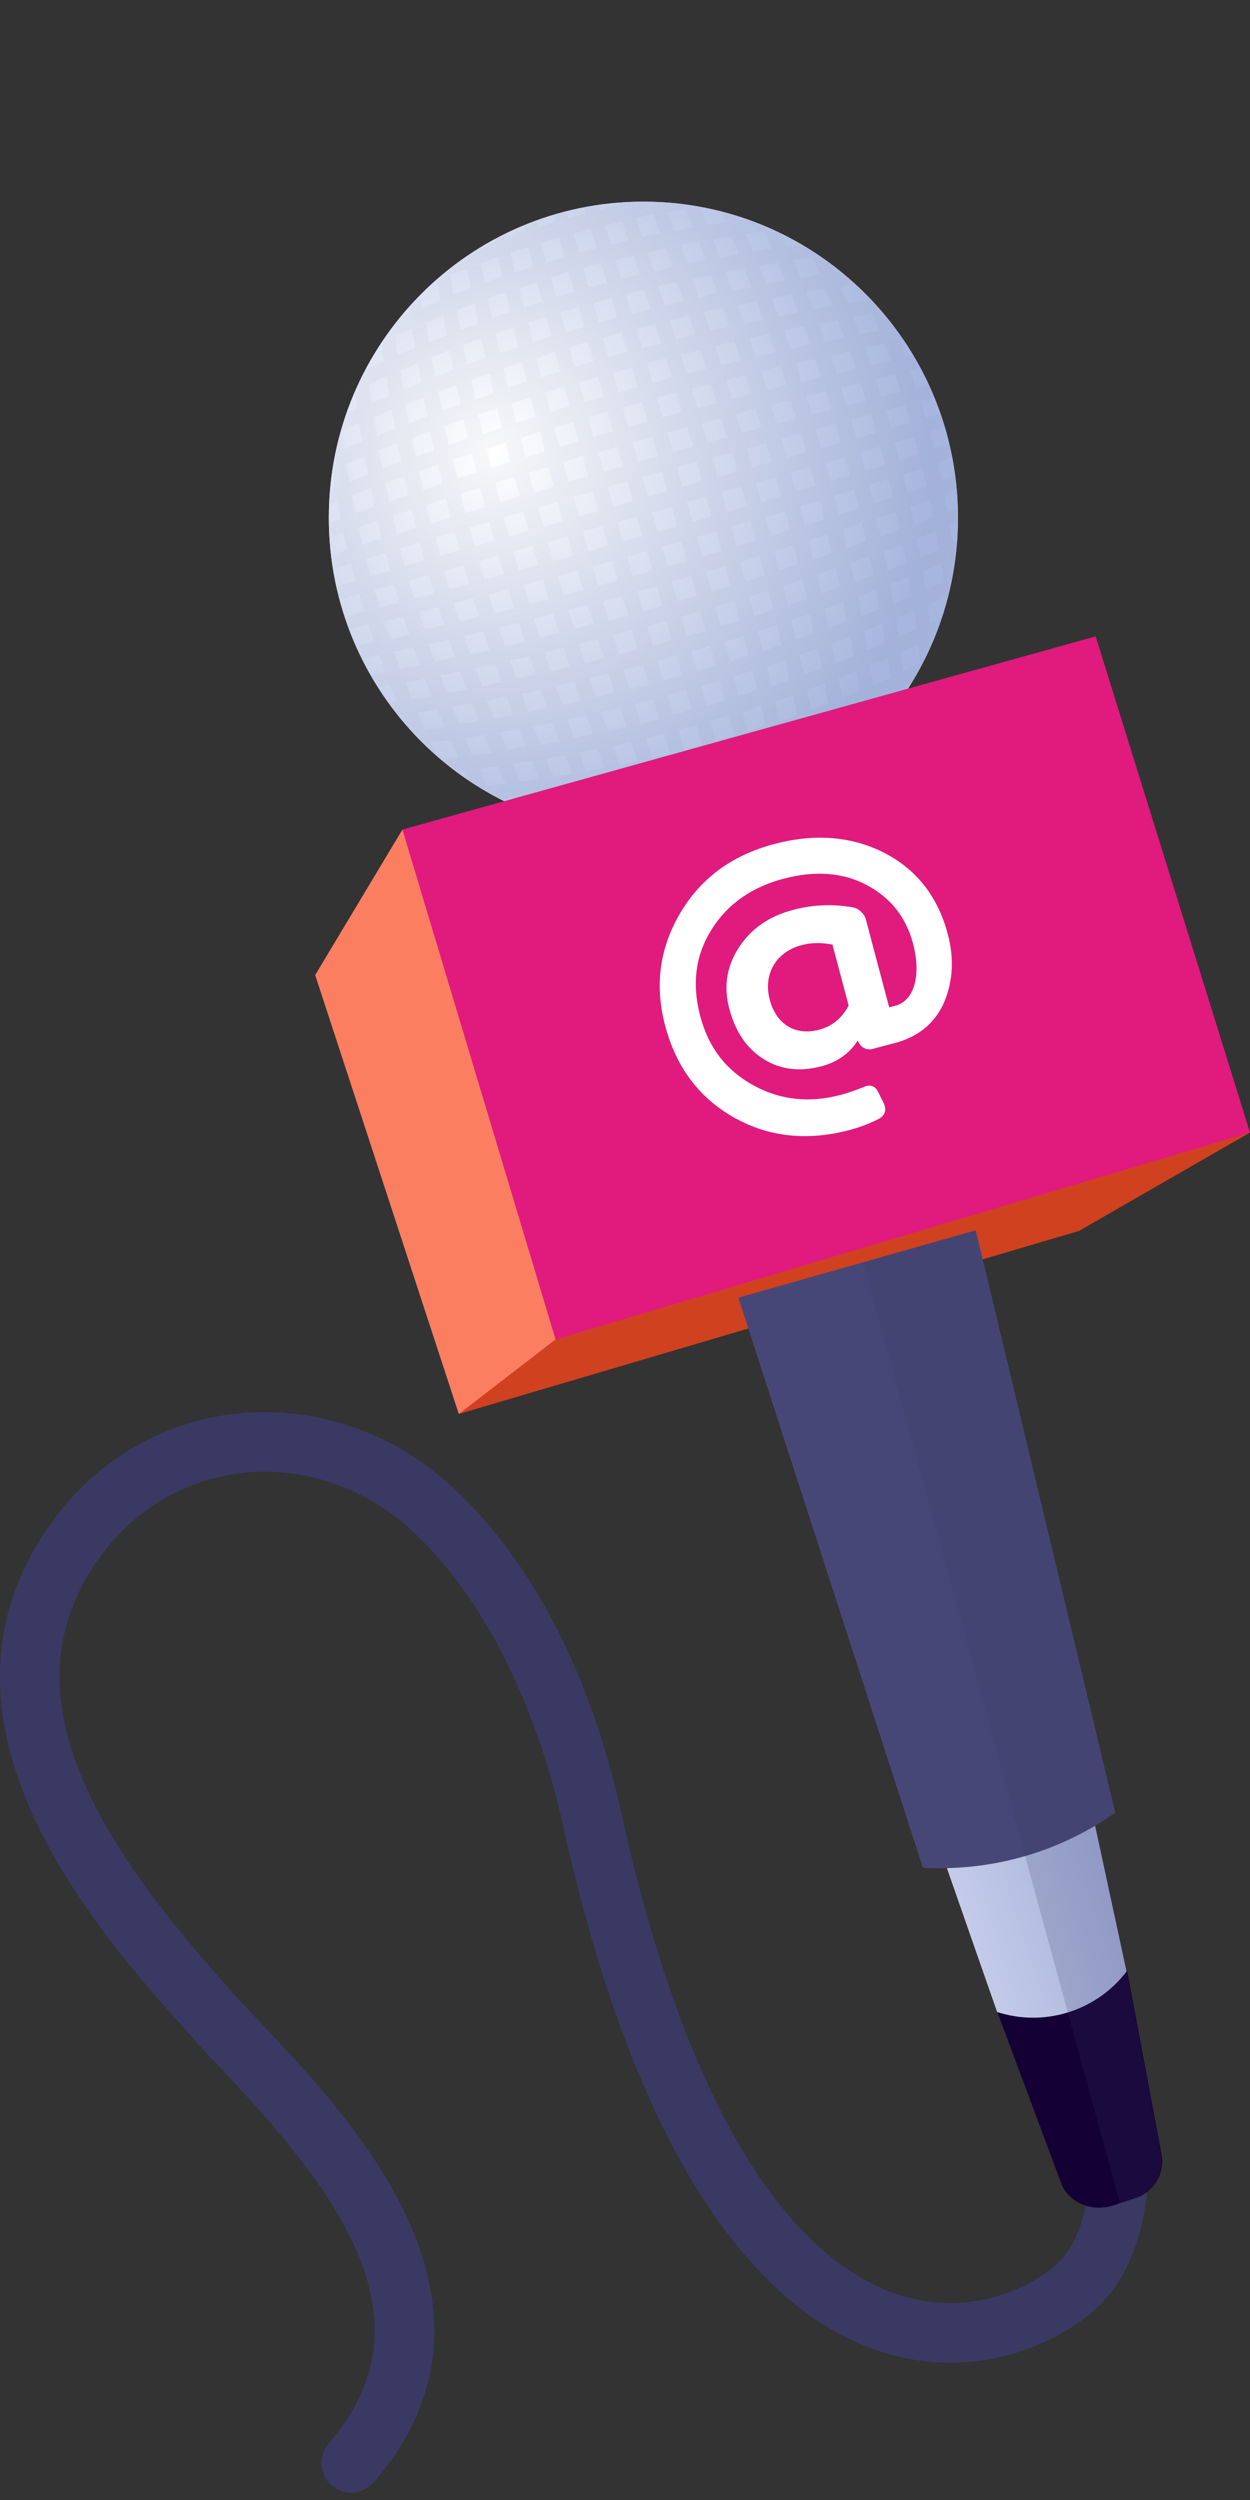 <svg width="86" height="172" viewBox="0 0 86 172" fill="none" xmlns="http://www.w3.org/2000/svg">
<rect x="0" y="0" width="86" height="172" fill="#333333" stroke="none"/>
<g clip-path="url(#clip0_1_22319)">
<path d="M24.175 171.499C23.685 171.499 23.236 171.335 22.827 171.007C21.97 170.268 21.888 168.955 22.623 168.094C30.096 159.437 22.95 150.493 15.028 142.124C14.334 141.385 13.68 140.729 13.149 140.073C6.861 133.098 -6.207 118.574 3.43 104.912C6.452 100.605 10.944 97.897 16.049 97.281C21.235 96.666 26.503 98.307 30.545 101.794C34.547 105.282 39.937 112.092 42.755 124.769C47.982 148.36 55.822 155.704 61.458 157.755C65.909 159.355 69.993 157.919 72.361 156.073C76.281 152.996 74.648 144.832 74.607 144.75C74.362 143.642 75.056 142.534 76.159 142.329C77.261 142.083 78.364 142.78 78.568 143.888C78.65 144.339 80.814 154.596 74.852 159.314C71.626 161.858 66.072 163.786 60.069 161.612C53.454 159.232 44.389 151.068 38.753 125.672C36.752 116.646 32.873 109.261 27.891 104.912C24.706 102.164 20.581 100.892 16.579 101.343C12.618 101.835 9.147 103.928 6.779 107.251C-0.041 116.892 7.269 127.395 16.171 137.283C16.702 137.857 17.314 138.513 18.009 139.252C21.194 142.616 25.563 147.252 28.013 152.586C31.117 159.314 30.341 165.427 25.727 170.761C25.318 171.253 24.747 171.499 24.175 171.499Z" fill="#393963"/>
<path d="M44.266 57.362C56.219 57.362 65.909 47.627 65.909 35.618C65.909 23.609 56.219 13.874 44.266 13.874C32.313 13.874 22.623 23.609 22.623 35.618C22.623 47.627 32.313 57.362 44.266 57.362Z" fill="url(#paint0_linear_1_22319)"/>
<path d="M44.266 57.362C56.219 57.362 65.909 47.627 65.909 35.618C65.909 23.609 56.219 13.874 44.266 13.874C32.313 13.874 22.623 23.609 22.623 35.618C22.623 47.627 32.313 57.362 44.266 57.362Z" fill="url(#paint1_radial_1_22319)"/>
<mask id="mask0_1_22319" style="mask-type:alpha" maskUnits="userSpaceOnUse" x="22" y="13" width="44" height="45">
<path d="M44.266 57.362C56.219 57.362 65.909 47.627 65.909 35.618C65.909 23.609 56.219 13.874 44.266 13.874C32.313 13.874 22.623 23.609 22.623 35.618C22.623 47.627 32.313 57.362 44.266 57.362Z" fill="url(#paint2_radial_1_22319)"/>
</mask>
<g mask="url(#mask0_1_22319)">
<g opacity="0.19">
<path opacity="0.19" d="M77.342 39.639C77.424 39.352 77.465 39.105 77.546 38.818C73.953 41.69 70.237 44.193 66.439 46.367C66.439 45.957 66.398 45.506 66.398 45.095C70.277 43.003 74.075 40.541 77.791 37.792C77.832 37.505 77.914 37.259 77.954 36.972C74.157 39.639 70.318 42.018 66.357 44.111C66.316 43.7 66.316 43.249 66.275 42.839C70.318 40.828 74.279 38.531 78.159 35.946C78.2 35.7 78.24 35.413 78.281 35.167C74.279 37.669 70.237 39.885 66.153 41.854C66.112 41.444 66.071 41.034 66.031 40.582C70.196 38.654 74.279 36.521 78.322 34.141C78.363 33.895 78.363 33.608 78.363 33.362C74.279 35.659 70.114 37.752 65.908 39.598C65.867 39.187 65.785 38.777 65.745 38.367C70.032 36.562 74.239 34.551 78.404 32.377C78.404 32.131 78.404 31.885 78.404 31.597C74.198 33.69 69.91 35.618 65.581 37.382C65.5 36.972 65.459 36.562 65.377 36.151C69.747 34.469 74.075 32.623 78.363 30.654C78.363 30.408 78.322 30.162 78.322 29.915C73.993 31.803 69.624 33.567 65.214 35.208C65.132 34.797 65.05 34.387 64.969 33.977C69.42 32.418 73.83 30.736 78.24 28.931C78.2 28.684 78.2 28.438 78.159 28.192C73.748 29.874 69.257 31.474 64.805 32.992C64.724 32.582 64.642 32.172 64.52 31.803C69.011 30.367 73.544 28.849 77.995 27.249C77.954 27.002 77.914 26.756 77.832 26.551C73.299 28.028 68.807 29.464 64.275 30.859C64.193 30.449 64.07 30.079 63.948 29.669C68.522 28.356 73.054 27.002 77.628 25.648C77.546 25.402 77.505 25.197 77.424 24.951C72.85 26.223 68.276 27.495 63.703 28.767C63.58 28.356 63.458 27.987 63.335 27.577C67.909 26.387 72.523 25.197 77.138 24.09C77.056 23.843 76.975 23.638 76.893 23.392C72.278 24.418 67.664 25.526 63.05 26.674C62.927 26.264 62.804 25.895 62.641 25.484C67.256 24.418 71.87 23.433 76.525 22.53C76.444 22.325 76.321 22.079 76.239 21.874C71.584 22.695 66.929 23.597 62.314 24.582C62.192 24.213 62.029 23.802 61.906 23.433C66.52 22.489 71.176 21.71 75.831 21.012C75.709 20.807 75.586 20.561 75.504 20.356C70.808 20.93 66.153 21.669 61.579 22.53C61.416 22.161 61.253 21.751 61.13 21.382C65.745 20.602 70.359 19.987 75.055 19.535C74.933 19.33 74.81 19.125 74.647 18.879C69.951 19.207 65.296 19.741 60.722 20.479C60.559 20.11 60.395 19.7 60.232 19.33C64.805 18.715 69.42 18.264 74.116 18.059C73.953 17.853 73.83 17.648 73.667 17.443C68.971 17.566 64.356 17.895 59.824 18.469C59.66 18.1 59.456 17.73 59.293 17.32C63.825 16.828 68.399 16.623 73.095 16.623C72.932 16.418 72.768 16.212 72.605 16.007C67.95 15.884 63.376 16.007 58.884 16.418C58.68 16.048 58.517 15.679 58.312 15.31C62.764 14.982 67.337 14.941 71.952 15.228C71.788 15.023 71.584 14.818 71.421 14.612C66.806 14.243 62.274 14.161 57.863 14.407C57.659 14.038 57.455 13.669 57.251 13.3C61.62 13.135 66.112 13.3 70.727 13.833C70.522 13.628 70.318 13.422 70.114 13.258C65.54 12.602 61.089 12.356 56.761 12.438C54.556 8.663 52.024 5.053 49.084 1.484C48.798 1.402 48.553 1.361 48.267 1.279C51.126 4.889 53.616 8.622 55.781 12.438C55.372 12.438 54.923 12.479 54.515 12.479C52.432 8.581 49.982 4.766 47.246 1.032C46.96 0.991 46.715 0.909 46.429 0.868C49.084 4.684 51.452 8.54 53.535 12.52C53.126 12.561 52.677 12.561 52.269 12.602C50.268 8.54 47.981 4.561 45.408 0.663C45.163 0.622 44.878 0.581 44.633 0.54C47.124 4.52 49.329 8.54 51.289 12.643C50.88 12.684 50.472 12.725 50.023 12.766C48.104 8.581 45.98 4.479 43.612 0.417C43.367 0.376 43.081 0.376 42.836 0.376C45.123 4.479 47.205 8.663 49.043 12.889C48.635 12.93 48.226 13.012 47.818 13.053C46.021 8.745 44.02 4.52 41.856 0.335C41.611 0.335 41.366 0.335 41.08 0.335C43.163 4.561 45.082 8.869 46.838 13.217C46.429 13.3 46.021 13.341 45.613 13.422C43.938 9.033 42.101 4.684 40.141 0.376C39.896 0.376 39.651 0.417 39.406 0.417C41.284 4.766 43.04 9.156 44.673 13.587C44.265 13.669 43.857 13.751 43.448 13.833C41.815 9.525 40.141 5.094 38.385 0.663C38.14 0.704 37.895 0.704 37.65 0.745C39.324 5.176 40.916 9.689 42.428 14.161C42.019 14.243 41.611 14.325 41.243 14.448C39.814 9.935 38.303 5.422 36.711 0.909C36.465 0.95 36.22 0.991 36.016 1.073C37.486 5.627 38.916 10.14 40.304 14.694C39.896 14.776 39.528 14.899 39.12 15.023C37.813 10.428 36.465 5.874 35.118 1.279C34.873 1.361 34.669 1.402 34.424 1.484C35.69 6.079 36.956 10.674 38.221 15.269C37.813 15.392 37.446 15.515 37.037 15.638C35.853 11.043 34.669 6.407 33.566 1.771C33.321 1.853 33.117 1.935 32.872 2.017C33.893 6.653 34.995 11.289 36.139 15.925C35.73 16.048 35.363 16.171 34.955 16.335C33.893 11.699 32.913 7.063 32.014 2.386C31.81 2.468 31.565 2.591 31.361 2.673C32.178 7.351 33.076 12.028 34.056 16.664C33.689 16.787 33.28 16.951 32.913 17.074C31.974 12.438 31.198 7.761 30.503 3.084C30.218 3.166 30.013 3.289 29.809 3.412C30.381 8.13 31.116 12.807 31.974 17.402C31.606 17.566 31.198 17.73 30.83 17.853C30.013 13.258 29.401 8.581 28.952 3.863C28.747 3.986 28.543 4.109 28.298 4.274C28.625 8.992 29.156 13.669 29.891 18.264C29.523 18.428 29.115 18.592 28.747 18.756C28.135 14.161 27.686 9.525 27.482 4.807C27.277 4.971 27.073 5.094 26.869 5.258C26.992 9.976 27.318 14.612 27.89 19.166C27.522 19.33 27.155 19.535 26.747 19.7C26.256 15.146 26.052 10.551 26.052 5.833C25.848 5.997 25.644 6.161 25.44 6.325C25.317 11.002 25.44 15.597 25.848 20.11C25.481 20.315 25.113 20.479 24.746 20.684C24.419 16.212 24.378 11.617 24.664 6.981C24.46 7.145 24.256 7.351 24.051 7.515C23.684 12.151 23.602 16.705 23.847 21.136C23.48 21.341 23.112 21.546 22.745 21.751C22.581 17.361 22.745 12.848 23.276 8.212C23.071 8.417 22.867 8.622 22.704 8.828C22.05 13.422 21.805 17.895 21.887 22.243C18.13 24.459 14.537 27.002 10.984 29.956C10.902 30.244 10.861 30.49 10.78 30.777C14.373 27.905 18.089 25.402 21.887 23.228C21.887 23.638 21.928 24.09 21.928 24.5C18.13 26.715 14.332 29.136 10.616 31.926C10.576 32.213 10.494 32.459 10.453 32.746C14.251 30.079 18.089 27.7 22.05 25.608C22.091 26.018 22.091 26.469 22.132 26.879C18.13 28.849 14.169 31.146 10.331 33.731C10.29 33.977 10.249 34.264 10.208 34.51C14.169 32.008 18.171 29.792 22.255 27.823C22.296 28.233 22.336 28.643 22.377 29.095C18.212 31.023 14.128 33.157 10.086 35.536C10.045 35.782 10.045 36.069 10.045 36.316C14.128 34.018 18.294 31.926 22.5 30.079C22.541 30.49 22.622 30.9 22.663 31.31C18.375 33.115 14.169 35.126 10.004 37.3C10.004 37.546 10.004 37.792 10.004 38.08C14.21 35.987 18.498 34.059 22.826 32.295C22.908 32.705 22.949 33.115 23.03 33.526C18.661 35.208 14.332 37.013 10.045 39.023C10.045 39.27 10.086 39.516 10.086 39.762C14.414 37.875 18.784 36.11 23.194 34.469C23.276 34.88 23.357 35.29 23.439 35.7C18.988 37.259 14.578 38.941 10.167 40.705C10.208 40.952 10.208 41.198 10.249 41.444C14.659 39.762 19.151 38.162 23.602 36.644C23.684 37.054 23.765 37.464 23.888 37.834C19.396 39.27 14.863 40.788 10.412 42.388C10.453 42.634 10.494 42.88 10.576 43.085C15.108 41.608 19.6 40.172 24.133 38.777C24.215 39.187 24.337 39.557 24.46 39.967C19.886 41.28 15.353 42.634 10.78 43.988C10.861 44.234 10.902 44.439 10.984 44.685C15.558 43.413 20.131 42.141 24.705 40.87C24.827 41.28 24.95 41.649 25.072 42.059C20.499 43.249 15.884 44.439 11.27 45.547C11.351 45.793 11.433 45.998 11.515 46.244C16.129 45.218 20.744 44.111 25.358 42.962C25.481 43.372 25.603 43.741 25.767 44.152C21.152 45.218 16.538 46.203 11.882 47.106C11.964 47.311 12.086 47.557 12.168 47.762C16.823 46.941 21.479 46.039 26.093 45.054C26.216 45.423 26.379 45.834 26.502 46.203C21.887 47.147 17.232 47.926 12.577 48.624C12.699 48.829 12.822 49.075 12.903 49.28C17.599 48.706 22.255 47.967 26.828 47.106C26.992 47.475 27.155 47.885 27.277 48.254C22.663 49.034 18.049 49.649 13.352 50.101C13.475 50.306 13.597 50.511 13.761 50.757C18.457 50.429 23.112 49.895 27.686 49.157C27.849 49.526 28.012 49.937 28.176 50.306C23.602 50.921 18.988 51.372 14.292 51.578C14.455 51.783 14.578 51.988 14.741 52.193C19.437 52.07 24.051 51.742 28.584 51.167C28.747 51.536 28.952 51.906 29.115 52.316C24.582 52.808 20.009 53.014 15.312 53.014C15.476 53.219 15.639 53.424 15.803 53.629C20.458 53.752 25.031 53.629 29.523 53.219C29.728 53.588 29.891 53.957 30.095 54.326C25.644 54.654 21.07 54.696 16.456 54.408C16.619 54.614 16.823 54.819 16.987 55.024C21.601 55.393 26.134 55.475 30.544 55.229C30.748 55.598 30.953 55.967 31.157 56.337C26.787 56.501 22.296 56.337 17.681 55.803C17.885 56.008 18.089 56.214 18.294 56.378C22.867 57.034 27.318 57.28 31.647 57.198C33.852 60.973 36.384 64.583 39.324 68.152C39.61 68.234 39.855 68.275 40.141 68.358C37.282 64.747 34.791 61.014 32.627 57.198C33.035 57.198 33.484 57.157 33.893 57.157C35.975 61.055 38.426 64.87 41.162 68.604C41.447 68.645 41.692 68.727 41.978 68.768C39.324 64.952 36.956 61.096 34.873 57.116C35.281 57.075 35.73 57.075 36.139 57.034C38.14 61.096 40.426 65.075 42.999 68.973C43.244 69.014 43.53 69.055 43.775 69.096C41.284 65.116 39.079 61.096 37.119 56.993C37.527 56.952 37.935 56.911 38.385 56.87C40.304 61.055 42.428 65.157 44.796 69.219C45.041 69.26 45.327 69.26 45.572 69.26C43.285 65.157 41.202 60.973 39.365 56.747C39.773 56.706 40.181 56.624 40.59 56.583C42.387 60.891 44.388 65.116 46.552 69.301C46.797 69.301 47.042 69.301 47.328 69.301C45.245 65.075 43.326 60.768 41.57 56.419C41.978 56.337 42.387 56.296 42.795 56.214C44.469 60.603 46.307 64.952 48.267 69.26C48.512 69.26 48.757 69.219 49.002 69.219C47.124 64.87 45.368 60.48 43.734 56.05C44.143 55.967 44.551 55.885 44.959 55.803C46.511 60.275 48.185 64.706 49.982 69.137C50.227 69.096 50.472 69.096 50.717 69.055C49.043 64.624 47.45 60.111 45.939 55.639C46.348 55.557 46.756 55.475 47.124 55.352C48.553 59.865 50.064 64.419 51.656 68.891C51.901 68.85 52.146 68.809 52.35 68.727C50.88 64.173 49.451 59.66 48.063 55.106C48.471 55.024 48.839 54.901 49.247 54.778C50.554 59.373 51.901 63.927 53.249 68.522C53.494 68.44 53.698 68.399 53.943 68.317C52.677 63.721 51.411 59.127 50.145 54.532C50.554 54.408 50.921 54.285 51.33 54.162C52.514 58.757 53.698 63.393 54.801 68.029C55.046 67.947 55.25 67.865 55.495 67.783C54.474 63.147 53.371 58.511 52.228 53.875C52.636 53.752 53.004 53.629 53.412 53.465C54.474 58.101 55.454 62.737 56.352 67.414C56.557 67.332 56.802 67.209 57.006 67.127C56.189 62.45 55.291 57.773 54.311 53.137C54.678 53.014 55.087 52.849 55.454 52.726C56.393 57.362 57.169 62.039 57.863 66.716C58.068 66.593 58.312 66.47 58.517 66.388C57.945 61.67 57.21 56.993 56.352 52.398C56.72 52.234 57.128 52.07 57.496 51.947C58.272 56.583 58.884 61.219 59.333 65.937C59.538 65.814 59.742 65.691 59.987 65.527C59.66 60.809 59.129 56.132 58.394 51.536C58.762 51.372 59.17 51.208 59.538 51.044C60.15 55.639 60.599 60.275 60.803 64.993C61.008 64.829 61.212 64.706 61.416 64.542C61.294 59.824 60.967 55.188 60.395 50.634C60.763 50.47 61.13 50.265 61.539 50.101C62.029 54.654 62.233 59.25 62.233 63.968C62.437 63.803 62.641 63.639 62.845 63.475C62.968 58.798 62.845 54.203 62.437 49.69C62.804 49.485 63.172 49.321 63.539 49.116C63.866 53.588 63.907 58.183 63.621 62.819C63.825 62.655 64.029 62.45 64.234 62.285C64.601 57.65 64.683 53.096 64.438 48.665C64.805 48.459 65.173 48.254 65.54 48.049C65.704 52.439 65.54 56.952 65.01 61.588C65.214 61.383 65.418 61.178 65.581 60.973C66.235 56.378 66.48 51.906 66.398 47.557C70.196 45.177 73.83 42.593 77.342 39.639ZM65.418 44.562C65.01 44.767 64.642 44.972 64.234 45.136C64.193 44.685 64.152 44.275 64.111 43.864C64.52 43.659 64.887 43.495 65.296 43.29C65.336 43.741 65.377 44.152 65.418 44.562ZM43.53 34.469C43.081 34.592 42.632 34.715 42.182 34.839C42.06 34.387 41.937 33.936 41.815 33.485C42.264 33.362 42.713 33.239 43.163 33.115C43.285 33.567 43.407 34.018 43.53 34.469ZM44.183 32.828C44.633 32.705 45.082 32.582 45.531 32.459C45.654 32.91 45.776 33.362 45.898 33.813C45.449 33.936 45 34.059 44.551 34.182C44.469 33.731 44.347 33.279 44.183 32.828ZM43.816 35.536C43.938 35.987 44.061 36.439 44.183 36.89C43.734 37.013 43.285 37.136 42.836 37.259C42.713 36.808 42.591 36.357 42.468 35.905C42.917 35.782 43.367 35.659 43.816 35.536ZM44.878 35.249C45.327 35.126 45.776 35.003 46.225 34.88C46.348 35.331 46.47 35.782 46.593 36.233C46.144 36.357 45.694 36.48 45.245 36.603C45.123 36.11 45 35.659 44.878 35.249ZM47.246 34.551C47.695 34.428 48.145 34.305 48.594 34.182C48.716 34.633 48.839 35.085 48.961 35.536C48.512 35.659 48.063 35.782 47.614 35.905C47.532 35.454 47.409 35.003 47.246 34.551ZM46.96 33.485C46.838 33.033 46.715 32.582 46.593 32.131C47.042 32.008 47.491 31.885 47.94 31.762C48.063 32.213 48.185 32.664 48.308 33.115C47.859 33.239 47.409 33.362 46.96 33.485ZM46.307 31.105C46.184 30.654 46.062 30.203 45.939 29.751C46.389 29.628 46.838 29.505 47.287 29.382C47.409 29.833 47.532 30.285 47.695 30.736C47.164 30.859 46.715 30.982 46.307 31.105ZM45.245 31.392C44.796 31.515 44.347 31.639 43.898 31.762C43.775 31.31 43.653 30.859 43.53 30.408C43.979 30.285 44.428 30.162 44.878 30.038C45 30.49 45.123 30.941 45.245 31.392ZM42.877 32.09C42.428 32.213 41.978 32.336 41.529 32.459C41.407 32.008 41.284 31.556 41.162 31.105C41.611 30.982 42.06 30.859 42.509 30.736C42.591 31.187 42.754 31.639 42.877 32.09ZM40.467 32.746C40.018 32.869 39.569 32.992 39.12 33.115C38.997 32.664 38.875 32.213 38.752 31.762C39.201 31.639 39.651 31.515 40.1 31.351C40.222 31.844 40.345 32.295 40.467 32.746ZM40.794 33.813C40.916 34.264 41.039 34.715 41.162 35.167C40.712 35.29 40.263 35.413 39.814 35.536C39.691 35.085 39.569 34.633 39.447 34.182C39.896 34.059 40.345 33.936 40.794 33.813ZM41.447 36.193C41.57 36.644 41.692 37.095 41.815 37.546C41.366 37.669 40.916 37.792 40.467 37.916C40.345 37.464 40.222 37.013 40.1 36.562C40.549 36.439 40.998 36.316 41.447 36.193ZM42.142 38.572C42.264 39.023 42.387 39.475 42.509 39.926C42.06 40.049 41.611 40.172 41.162 40.295C41.039 39.844 40.916 39.392 40.753 38.941C41.243 38.859 41.692 38.736 42.142 38.572ZM43.163 38.285C43.612 38.162 44.061 38.039 44.51 37.916C44.633 38.367 44.755 38.818 44.878 39.27C44.428 39.393 43.979 39.516 43.53 39.639C43.407 39.187 43.285 38.736 43.163 38.285ZM45.531 37.628C45.98 37.505 46.429 37.382 46.879 37.259C47.001 37.71 47.124 38.162 47.246 38.613C46.797 38.736 46.348 38.859 45.898 38.982C45.817 38.531 45.694 38.08 45.531 37.628ZM47.94 36.931C48.389 36.808 48.839 36.685 49.288 36.562C49.41 37.013 49.533 37.464 49.655 37.916C49.206 38.039 48.757 38.162 48.308 38.326C48.185 37.834 48.063 37.382 47.94 36.931ZM50.309 36.233C50.758 36.11 51.207 35.987 51.656 35.823C51.779 36.275 51.901 36.726 52.024 37.177C51.575 37.3 51.126 37.464 50.676 37.587C50.554 37.136 50.431 36.685 50.309 36.233ZM50.023 35.208C49.9 34.757 49.778 34.305 49.655 33.854C50.105 33.731 50.554 33.608 51.003 33.485C51.126 33.936 51.248 34.387 51.37 34.797C50.921 34.962 50.472 35.085 50.023 35.208ZM49.37 32.828C49.247 32.377 49.124 31.926 49.002 31.474C49.451 31.351 49.9 31.228 50.35 31.105C50.472 31.556 50.595 32.008 50.717 32.418C50.268 32.582 49.819 32.705 49.37 32.828ZM48.675 30.449C48.553 29.997 48.43 29.546 48.267 29.136C48.716 29.013 49.165 28.89 49.614 28.767C49.737 29.218 49.86 29.669 50.023 30.079C49.574 30.203 49.124 30.326 48.675 30.449ZM47.981 28.069C47.859 27.618 47.695 27.166 47.573 26.756C48.022 26.633 48.471 26.51 48.92 26.428C49.043 26.879 49.206 27.29 49.329 27.741C48.88 27.864 48.43 27.946 47.981 28.069ZM46.919 28.356C46.47 28.479 46.021 28.602 45.572 28.726C45.449 28.274 45.327 27.823 45.163 27.372C45.613 27.249 46.062 27.125 46.511 27.002C46.674 27.454 46.797 27.905 46.919 28.356ZM44.551 29.013C44.102 29.136 43.653 29.259 43.203 29.382C43.081 28.931 42.958 28.479 42.836 28.028C43.285 27.905 43.734 27.782 44.143 27.659C44.306 28.11 44.428 28.561 44.551 29.013ZM42.182 29.669C41.733 29.792 41.284 29.915 40.835 30.038C40.712 29.587 40.59 29.136 40.467 28.684C40.916 28.561 41.366 28.438 41.774 28.315C41.937 28.767 42.06 29.218 42.182 29.669ZM39.814 30.367C39.365 30.49 38.916 30.613 38.507 30.777C38.385 30.326 38.262 29.874 38.14 29.423C38.589 29.3 39.038 29.177 39.447 29.013C39.569 29.464 39.691 29.915 39.814 30.367ZM37.486 31.064C37.037 31.187 36.588 31.351 36.18 31.474C36.057 31.023 35.935 30.572 35.853 30.12C36.302 29.997 36.711 29.833 37.16 29.71C37.241 30.162 37.364 30.613 37.486 31.064ZM37.731 32.131C37.854 32.582 37.976 33.033 38.099 33.485C37.65 33.608 37.2 33.731 36.751 33.895C36.629 33.444 36.506 32.992 36.384 32.541C36.874 32.377 37.323 32.254 37.731 32.131ZM38.385 34.51C38.507 34.962 38.63 35.413 38.752 35.864C38.303 35.987 37.854 36.11 37.405 36.233C37.282 35.782 37.16 35.331 37.037 34.921C37.486 34.757 37.935 34.633 38.385 34.51ZM39.038 36.89C39.161 37.341 39.283 37.792 39.406 38.244C38.956 38.367 38.507 38.49 38.058 38.613C37.935 38.162 37.813 37.71 37.691 37.3C38.181 37.136 38.63 37.013 39.038 36.89ZM39.732 39.27C39.855 39.721 39.977 40.172 40.141 40.582C39.691 40.705 39.242 40.828 38.793 40.952C38.671 40.5 38.548 40.049 38.385 39.639C38.834 39.516 39.283 39.393 39.732 39.27ZM40.426 41.608C40.549 42.059 40.712 42.511 40.835 42.921C40.386 43.044 39.937 43.167 39.487 43.249C39.365 42.798 39.201 42.388 39.079 41.936C39.528 41.854 39.977 41.731 40.426 41.608ZM41.488 41.362C41.937 41.239 42.387 41.116 42.836 40.993C42.958 41.444 43.081 41.895 43.244 42.346C42.795 42.47 42.346 42.593 41.897 42.716C41.733 42.223 41.611 41.772 41.488 41.362ZM43.857 40.705C44.306 40.582 44.755 40.459 45.204 40.336C45.327 40.788 45.449 41.239 45.572 41.69C45.123 41.813 44.673 41.936 44.265 42.059C44.102 41.608 43.979 41.157 43.857 40.705ZM46.225 40.008C46.674 39.885 47.124 39.762 47.573 39.639C47.695 40.09 47.818 40.541 47.94 40.993C47.491 41.116 47.042 41.239 46.633 41.362C46.47 40.91 46.348 40.459 46.225 40.008ZM48.594 39.352C49.043 39.228 49.492 39.105 49.9 38.941C50.023 39.392 50.145 39.844 50.268 40.295C49.819 40.418 49.37 40.541 48.961 40.705C48.839 40.254 48.716 39.803 48.594 39.352ZM50.962 38.654C51.411 38.531 51.861 38.367 52.269 38.244C52.391 38.695 52.514 39.146 52.596 39.598C52.146 39.721 51.738 39.885 51.289 40.008C51.166 39.516 51.044 39.064 50.962 38.654ZM53.29 37.916C53.739 37.792 54.188 37.628 54.596 37.505C54.719 37.957 54.801 38.408 54.923 38.818C54.474 38.941 54.066 39.105 53.616 39.228C53.535 38.818 53.412 38.367 53.29 37.916ZM53.045 36.89C52.922 36.439 52.8 35.987 52.677 35.577C53.126 35.454 53.576 35.331 54.025 35.167C54.147 35.618 54.27 36.028 54.352 36.48C53.902 36.603 53.453 36.726 53.045 36.89ZM52.391 34.51C52.269 34.059 52.146 33.608 52.024 33.197C52.473 33.074 52.922 32.951 53.371 32.828C53.494 33.279 53.616 33.69 53.739 34.141C53.29 34.264 52.841 34.387 52.391 34.51ZM51.738 32.172C51.615 31.721 51.493 31.31 51.37 30.859C51.82 30.736 52.269 30.613 52.718 30.49C52.841 30.941 52.963 31.351 53.086 31.803C52.636 31.885 52.187 32.008 51.738 32.172ZM51.044 29.792C50.921 29.341 50.799 28.931 50.635 28.479C51.085 28.356 51.534 28.233 51.983 28.11C52.105 28.561 52.269 28.972 52.391 29.423C51.942 29.546 51.493 29.669 51.044 29.792ZM50.35 27.454C50.227 27.002 50.064 26.592 49.941 26.141C50.39 26.018 50.84 25.936 51.289 25.813C51.411 26.264 51.575 26.674 51.697 27.125C51.248 27.249 50.799 27.331 50.35 27.454ZM49.614 25.115C49.492 24.664 49.329 24.254 49.206 23.802C49.655 23.679 50.105 23.597 50.513 23.474C50.676 23.925 50.799 24.336 50.962 24.787C50.513 24.91 50.064 25.033 49.614 25.115ZM48.594 25.402C48.145 25.526 47.695 25.608 47.246 25.731C47.124 25.279 46.96 24.828 46.838 24.418C47.287 24.295 47.736 24.213 48.145 24.09C48.308 24.5 48.43 24.951 48.594 25.402ZM46.225 25.977C45.776 26.1 45.327 26.223 44.918 26.346C44.796 25.895 44.673 25.443 44.51 24.992C44.959 24.869 45.368 24.746 45.817 24.664C45.939 25.115 46.103 25.526 46.225 25.977ZM43.857 26.633C43.407 26.756 42.958 26.879 42.55 27.002C42.428 26.551 42.305 26.1 42.182 25.648C42.632 25.526 43.04 25.402 43.489 25.279C43.612 25.731 43.734 26.182 43.857 26.633ZM41.529 27.29C41.08 27.413 40.672 27.536 40.222 27.659C40.1 27.208 39.977 26.756 39.855 26.305C40.304 26.182 40.712 26.059 41.162 25.936C41.284 26.387 41.407 26.838 41.529 27.29ZM39.201 27.946C38.752 28.069 38.344 28.192 37.895 28.356C37.772 27.905 37.65 27.454 37.527 27.002C37.976 26.879 38.385 26.756 38.834 26.592C38.956 27.044 39.079 27.495 39.201 27.946ZM36.833 28.684C36.384 28.808 35.975 28.972 35.526 29.095C35.404 28.643 35.322 28.192 35.2 27.741C35.649 27.618 36.057 27.454 36.506 27.331C36.629 27.782 36.751 28.233 36.833 28.684ZM34.546 29.423C34.097 29.546 33.689 29.71 33.239 29.833C33.117 29.382 33.035 28.931 32.913 28.52C33.362 28.356 33.77 28.233 34.219 28.069C34.301 28.52 34.424 28.972 34.546 29.423ZM34.791 30.449C34.914 30.9 34.995 31.351 35.118 31.803C34.669 31.926 34.219 32.09 33.811 32.213C33.689 31.762 33.607 31.31 33.484 30.9C33.893 30.736 34.342 30.613 34.791 30.449ZM35.404 32.828C35.526 33.279 35.649 33.731 35.771 34.141C35.322 34.264 34.873 34.387 34.424 34.551C34.301 34.1 34.179 33.69 34.097 33.239C34.505 33.115 34.955 32.951 35.404 32.828ZM36.016 35.208C36.139 35.659 36.261 36.11 36.384 36.521C35.935 36.644 35.485 36.767 35.036 36.89C34.914 36.439 34.791 36.028 34.669 35.577C35.118 35.454 35.567 35.331 36.016 35.208ZM36.67 37.546C36.792 37.998 36.915 38.408 37.037 38.859C36.588 38.982 36.139 39.105 35.69 39.228C35.567 38.777 35.445 38.367 35.322 37.916C35.771 37.792 36.22 37.669 36.67 37.546ZM37.364 39.885C37.486 40.336 37.609 40.746 37.772 41.198C37.323 41.321 36.874 41.444 36.425 41.567C36.302 41.116 36.18 40.705 36.016 40.254C36.465 40.131 36.915 40.008 37.364 39.885ZM38.058 42.223C38.181 42.675 38.344 43.085 38.466 43.536C38.017 43.659 37.568 43.741 37.119 43.864C36.996 43.413 36.833 43.003 36.711 42.552C37.16 42.47 37.609 42.346 38.058 42.223ZM38.793 44.562C38.916 45.013 39.079 45.423 39.201 45.875C38.752 45.998 38.303 46.08 37.895 46.203C37.731 45.752 37.609 45.341 37.446 44.89C37.895 44.808 38.344 44.685 38.793 44.562ZM39.814 44.316C40.263 44.193 40.712 44.111 41.162 43.988C41.284 44.439 41.447 44.89 41.57 45.3C41.121 45.423 40.672 45.506 40.263 45.629C40.1 45.218 39.977 44.767 39.814 44.316ZM42.182 43.7C42.632 43.577 43.081 43.454 43.489 43.331C43.612 43.782 43.734 44.234 43.898 44.685C43.448 44.808 43.04 44.931 42.591 45.013C42.468 44.603 42.346 44.152 42.182 43.7ZM44.551 43.085C45 42.962 45.449 42.839 45.858 42.716C45.98 43.167 46.103 43.618 46.225 44.07C45.776 44.193 45.368 44.316 44.918 44.439C44.796 43.988 44.673 43.536 44.551 43.085ZM46.879 42.428C47.328 42.306 47.736 42.182 48.185 42.059C48.308 42.511 48.43 42.962 48.553 43.413C48.104 43.536 47.695 43.659 47.246 43.782C47.124 43.331 47.001 42.88 46.879 42.428ZM49.247 41.731C49.696 41.608 50.105 41.485 50.554 41.321C50.676 41.772 50.799 42.223 50.921 42.675C50.472 42.798 50.064 42.921 49.614 43.085C49.451 42.634 49.37 42.182 49.247 41.731ZM51.575 41.034C52.024 40.91 52.432 40.746 52.881 40.623C53.004 41.075 53.086 41.526 53.208 41.977C52.759 42.1 52.35 42.264 51.901 42.388C51.779 41.936 51.697 41.485 51.575 41.034ZM53.902 40.295C54.352 40.172 54.76 40.008 55.209 39.885C55.331 40.336 55.413 40.788 55.536 41.198C55.087 41.362 54.678 41.485 54.229 41.649C54.106 41.198 53.984 40.746 53.902 40.295ZM56.189 39.516C56.638 39.352 57.047 39.228 57.496 39.064C57.578 39.516 57.7 39.926 57.782 40.377C57.373 40.541 56.924 40.664 56.516 40.828C56.393 40.418 56.312 39.967 56.189 39.516ZM55.944 38.49C55.822 38.039 55.74 37.628 55.617 37.177C56.067 37.054 56.516 36.89 56.924 36.767C57.047 37.218 57.128 37.628 57.251 38.08C56.843 38.203 56.393 38.367 55.944 38.49ZM55.372 36.151C55.25 35.7 55.168 35.29 55.046 34.839C55.495 34.715 55.944 34.551 56.393 34.428C56.516 34.88 56.597 35.29 56.72 35.741C56.271 35.864 55.822 36.028 55.372 36.151ZM54.76 33.813C54.637 33.362 54.515 32.951 54.392 32.5C54.842 32.377 55.291 32.254 55.74 32.131C55.862 32.582 55.985 32.992 56.107 33.444C55.658 33.567 55.209 33.69 54.76 33.813ZM54.147 31.474C54.025 31.023 53.902 30.613 53.78 30.162C54.229 30.038 54.678 29.915 55.127 29.792C55.25 30.203 55.372 30.654 55.495 31.064C55.046 31.228 54.596 31.351 54.147 31.474ZM53.453 29.177C53.331 28.726 53.208 28.315 53.045 27.864C53.494 27.741 53.943 27.618 54.392 27.536C54.515 27.946 54.678 28.397 54.801 28.808C54.352 28.931 53.902 29.054 53.453 29.177ZM52.759 26.838C52.636 26.387 52.473 25.977 52.35 25.526C52.8 25.402 53.249 25.32 53.698 25.197C53.821 25.608 53.984 26.059 54.106 26.469C53.616 26.633 53.208 26.756 52.759 26.838ZM51.983 24.541C51.82 24.131 51.697 23.679 51.534 23.269C51.983 23.187 52.432 23.064 52.881 22.982C53.045 23.392 53.167 23.843 53.331 24.254C52.881 24.336 52.432 24.459 51.983 24.541ZM51.207 22.284C51.044 21.874 50.921 21.423 50.758 21.012C51.207 20.93 51.615 20.848 52.065 20.725C52.228 21.136 52.391 21.587 52.514 21.997C52.105 22.079 51.656 22.161 51.207 22.284ZM50.186 22.489C49.737 22.572 49.288 22.695 48.88 22.777C48.716 22.325 48.594 21.915 48.43 21.464C48.88 21.382 49.288 21.259 49.737 21.177C49.9 21.628 50.023 22.079 50.186 22.489ZM47.818 23.023C47.369 23.146 46.96 23.228 46.511 23.351C46.389 22.9 46.225 22.448 46.103 22.038C46.552 21.915 46.96 21.833 47.409 21.71C47.532 22.161 47.695 22.613 47.818 23.023ZM45.49 23.638C45.041 23.761 44.633 23.843 44.183 23.966C44.061 23.515 43.898 23.064 43.775 22.613C44.224 22.489 44.633 22.407 45.082 22.284C45.204 22.736 45.368 23.187 45.49 23.638ZM43.163 24.213C42.713 24.336 42.305 24.459 41.856 24.582C41.733 24.131 41.611 23.679 41.488 23.228C41.937 23.105 42.346 22.982 42.795 22.859C42.917 23.351 43.04 23.802 43.163 24.213ZM40.835 24.869C40.386 24.992 39.977 25.115 39.528 25.238C39.406 24.787 39.283 24.336 39.161 23.884C39.569 23.761 40.018 23.638 40.426 23.515C40.59 23.966 40.712 24.418 40.835 24.869ZM38.548 25.567C38.099 25.69 37.691 25.813 37.241 25.977C37.119 25.526 36.996 25.074 36.915 24.623C37.323 24.5 37.772 24.336 38.181 24.213C38.303 24.664 38.426 25.115 38.548 25.567ZM36.261 26.264C35.812 26.387 35.404 26.551 34.955 26.674C34.832 26.223 34.75 25.772 34.628 25.32C35.036 25.197 35.485 25.033 35.894 24.91C36.016 25.361 36.139 25.813 36.261 26.264ZM33.974 27.044C33.566 27.208 33.117 27.331 32.709 27.495C32.627 27.044 32.504 26.592 32.423 26.141C32.831 25.977 33.28 25.854 33.689 25.69C33.77 26.141 33.852 26.592 33.974 27.044ZM31.688 27.823C31.279 27.987 30.83 28.11 30.422 28.274C30.34 27.823 30.258 27.413 30.136 26.961C30.544 26.797 30.994 26.633 31.402 26.51C31.483 26.92 31.606 27.372 31.688 27.823ZM31.892 28.849C31.974 29.3 32.096 29.751 32.178 30.162C31.729 30.326 31.32 30.449 30.871 30.613C30.789 30.162 30.667 29.751 30.585 29.3C31.034 29.136 31.483 29.013 31.892 28.849ZM32.464 31.187C32.586 31.639 32.668 32.049 32.79 32.5C32.341 32.623 31.892 32.787 31.483 32.91C31.361 32.459 31.279 32.049 31.157 31.597C31.565 31.515 32.014 31.351 32.464 31.187ZM33.035 33.567C33.158 34.018 33.239 34.428 33.362 34.88C32.913 35.003 32.464 35.167 32.014 35.29C31.892 34.839 31.81 34.428 31.688 33.977C32.137 33.813 32.586 33.69 33.035 33.567ZM33.648 35.905C33.77 36.357 33.893 36.767 34.015 37.218C33.566 37.341 33.117 37.464 32.668 37.587C32.545 37.136 32.423 36.726 32.3 36.275C32.749 36.151 33.199 36.028 33.648 35.905ZM34.301 38.203C34.424 38.654 34.546 39.064 34.669 39.516C34.219 39.639 33.77 39.762 33.321 39.885C33.199 39.475 33.076 39.023 32.954 38.613C33.403 38.49 33.852 38.367 34.301 38.203ZM34.955 40.541C35.077 40.993 35.2 41.403 35.363 41.854C34.914 41.977 34.465 42.1 34.015 42.182C33.893 41.772 33.73 41.321 33.607 40.91C34.056 40.788 34.505 40.664 34.955 40.541ZM35.69 42.839C35.812 43.29 35.975 43.7 36.098 44.152C35.649 44.275 35.2 44.357 34.75 44.48C34.628 44.07 34.465 43.618 34.342 43.208C34.791 43.085 35.24 42.962 35.69 42.839ZM36.425 45.136C36.588 45.547 36.711 45.998 36.874 46.408C36.425 46.49 35.975 46.613 35.526 46.695C35.363 46.285 35.24 45.834 35.077 45.423C35.526 45.341 35.975 45.259 36.425 45.136ZM37.2 47.434C37.364 47.844 37.486 48.295 37.65 48.706C37.2 48.788 36.792 48.87 36.343 48.993C36.18 48.583 36.016 48.131 35.894 47.721C36.302 47.639 36.751 47.516 37.2 47.434ZM38.221 47.188C38.671 47.106 39.12 46.983 39.528 46.901C39.691 47.352 39.814 47.762 39.977 48.213C39.528 48.295 39.12 48.419 38.671 48.501C38.548 48.049 38.385 47.639 38.221 47.188ZM40.59 46.654C41.039 46.531 41.447 46.449 41.897 46.326C42.019 46.777 42.182 47.229 42.305 47.639C41.856 47.762 41.447 47.844 40.998 47.967C40.876 47.557 40.712 47.106 40.59 46.654ZM42.917 46.08C43.367 45.957 43.775 45.875 44.224 45.752C44.347 46.203 44.51 46.654 44.633 47.106C44.183 47.229 43.775 47.311 43.326 47.434C43.203 46.983 43.04 46.531 42.917 46.08ZM45.245 45.465C45.694 45.341 46.103 45.218 46.552 45.095C46.674 45.547 46.797 45.998 46.919 46.449C46.47 46.572 46.062 46.695 45.613 46.818C45.49 46.367 45.368 45.916 45.245 45.465ZM47.573 44.808C48.022 44.685 48.43 44.562 48.88 44.439C49.002 44.89 49.124 45.341 49.247 45.793C48.839 45.916 48.389 46.039 47.981 46.162C47.818 45.711 47.695 45.259 47.573 44.808ZM49.86 44.152C50.309 44.029 50.717 43.906 51.166 43.741C51.289 44.193 51.411 44.644 51.493 45.095C51.085 45.218 50.635 45.383 50.227 45.506C50.105 45.054 49.982 44.603 49.86 44.152ZM52.146 43.413C52.596 43.29 53.004 43.126 53.453 43.003C53.576 43.454 53.657 43.906 53.78 44.357C53.371 44.48 52.922 44.644 52.514 44.767C52.391 44.316 52.269 43.864 52.146 43.413ZM54.433 42.675C54.842 42.511 55.291 42.388 55.699 42.223C55.781 42.675 55.903 43.126 55.985 43.577C55.577 43.741 55.127 43.864 54.719 44.029C54.678 43.577 54.556 43.126 54.433 42.675ZM56.72 41.895C57.128 41.731 57.578 41.608 57.986 41.444C58.068 41.895 58.149 42.306 58.272 42.757C57.863 42.921 57.414 43.085 57.006 43.208C56.924 42.798 56.843 42.346 56.72 41.895ZM59.007 41.075C59.415 40.91 59.864 40.746 60.273 40.582C60.354 41.034 60.436 41.444 60.518 41.895C60.109 42.059 59.701 42.223 59.252 42.388C59.17 41.936 59.088 41.526 59.007 41.075ZM58.803 40.049C58.721 39.598 58.639 39.187 58.517 38.736C58.966 38.572 59.374 38.449 59.824 38.285C59.905 38.736 59.987 39.146 60.069 39.598C59.66 39.721 59.211 39.885 58.803 40.049ZM58.272 37.71C58.19 37.259 58.068 36.849 57.986 36.398C58.435 36.233 58.843 36.11 59.293 35.946C59.374 36.357 59.497 36.808 59.578 37.218C59.17 37.423 58.721 37.587 58.272 37.71ZM57.741 35.413C57.618 34.962 57.537 34.551 57.414 34.1C57.863 33.977 58.312 33.813 58.762 33.69C58.884 34.1 58.966 34.551 59.088 34.962C58.639 35.126 58.19 35.249 57.741 35.413ZM57.169 33.115C57.047 32.705 56.924 32.254 56.802 31.844C57.251 31.721 57.7 31.597 58.149 31.474C58.272 31.885 58.394 32.336 58.476 32.746C58.027 32.828 57.578 32.951 57.169 33.115ZM56.516 30.818C56.393 30.408 56.271 29.956 56.148 29.546C56.597 29.423 57.047 29.3 57.496 29.177C57.618 29.587 57.741 30.038 57.863 30.449C57.414 30.572 56.965 30.695 56.516 30.818ZM55.862 28.52C55.74 28.11 55.617 27.659 55.454 27.249C55.903 27.125 56.352 27.044 56.802 26.92C56.924 27.331 57.087 27.741 57.21 28.192C56.761 28.315 56.312 28.397 55.862 28.52ZM55.127 26.264C55.005 25.854 54.842 25.402 54.719 24.992C55.168 24.869 55.617 24.787 56.067 24.705C56.23 25.115 56.352 25.526 56.475 25.977C56.026 26.059 55.577 26.141 55.127 26.264ZM54.392 24.008C54.229 23.597 54.106 23.146 53.943 22.736C54.392 22.654 54.842 22.53 55.291 22.448C55.454 22.859 55.577 23.269 55.74 23.679C55.25 23.802 54.842 23.925 54.392 24.008ZM53.576 21.792C53.412 21.382 53.249 20.971 53.126 20.52C53.576 20.438 54.025 20.356 54.433 20.274C54.596 20.684 54.76 21.095 54.923 21.505C54.474 21.587 54.025 21.669 53.576 21.792ZM52.718 19.535C52.555 19.125 52.391 18.715 52.228 18.305C52.677 18.223 53.086 18.141 53.535 18.1C53.698 18.51 53.861 18.92 54.025 19.33C53.616 19.371 53.167 19.453 52.718 19.535ZM51.697 19.741C51.248 19.823 50.84 19.905 50.39 19.987C50.227 19.577 50.064 19.125 49.9 18.715C50.35 18.633 50.758 18.551 51.207 18.469C51.37 18.879 51.534 19.33 51.697 19.741ZM49.37 20.192C48.92 20.274 48.512 20.356 48.063 20.479C47.899 20.028 47.777 19.618 47.614 19.166C48.063 19.084 48.471 19.002 48.92 18.92C49.084 19.33 49.206 19.782 49.37 20.192ZM47.042 20.725C46.593 20.807 46.184 20.93 45.735 21.012C45.572 20.561 45.449 20.151 45.286 19.7C45.694 19.618 46.144 19.494 46.552 19.413C46.756 19.823 46.919 20.274 47.042 20.725ZM44.755 21.259C44.306 21.382 43.898 21.464 43.448 21.587C43.326 21.136 43.163 20.684 43.04 20.233C43.448 20.11 43.898 20.028 44.306 19.905C44.469 20.356 44.633 20.807 44.755 21.259ZM42.468 21.833C42.06 21.956 41.611 22.079 41.202 22.202C41.08 21.751 40.957 21.3 40.835 20.848C41.243 20.725 41.692 20.602 42.101 20.52C42.182 20.971 42.346 21.382 42.468 21.833ZM40.181 22.489C39.773 22.613 39.324 22.736 38.916 22.859C38.793 22.407 38.671 21.956 38.548 21.505C38.956 21.382 39.406 21.259 39.814 21.136C39.937 21.587 40.059 22.038 40.181 22.489ZM37.935 23.146C37.527 23.269 37.078 23.392 36.67 23.556C36.547 23.105 36.465 22.654 36.343 22.202C36.751 22.079 37.16 21.915 37.609 21.792C37.691 22.243 37.813 22.695 37.935 23.146ZM35.649 23.884C35.24 24.008 34.791 24.172 34.383 24.295C34.26 23.843 34.179 23.392 34.097 22.941C34.505 22.777 34.914 22.654 35.363 22.53C35.445 22.982 35.567 23.433 35.649 23.884ZM33.403 24.623C32.994 24.787 32.545 24.91 32.137 25.074C32.055 24.623 31.933 24.172 31.851 23.72C32.259 23.556 32.668 23.433 33.076 23.269C33.239 23.72 33.321 24.172 33.403 24.623ZM31.198 25.443C30.789 25.608 30.381 25.772 29.932 25.895C29.85 25.443 29.768 24.992 29.687 24.582C30.095 24.418 30.503 24.254 30.912 24.09C31.034 24.541 31.116 24.992 31.198 25.443ZM28.992 26.305C28.584 26.469 28.176 26.633 27.767 26.797C27.686 26.346 27.604 25.936 27.563 25.484C27.972 25.32 28.38 25.156 28.788 24.992C28.829 25.402 28.911 25.854 28.992 26.305ZM29.156 27.331C29.238 27.782 29.319 28.192 29.401 28.643C28.992 28.808 28.543 28.972 28.135 29.136C28.053 28.684 27.972 28.274 27.89 27.823C28.339 27.659 28.747 27.495 29.156 27.331ZM29.605 29.669C29.687 30.12 29.768 30.531 29.891 30.982C29.442 31.146 29.033 31.269 28.584 31.433C28.503 30.982 28.421 30.572 28.339 30.12C28.788 29.956 29.197 29.792 29.605 29.669ZM30.136 31.967C30.218 32.418 30.34 32.828 30.422 33.279C29.973 33.444 29.564 33.567 29.115 33.731C29.033 33.321 28.911 32.869 28.829 32.459C29.238 32.295 29.687 32.131 30.136 31.967ZM30.667 34.305C30.789 34.757 30.871 35.167 30.994 35.618C30.544 35.741 30.095 35.905 29.646 36.028C29.523 35.618 29.442 35.167 29.319 34.757C29.809 34.592 30.218 34.428 30.667 34.305ZM31.279 36.603C31.402 37.013 31.524 37.464 31.647 37.875C31.198 37.998 30.748 38.121 30.299 38.244C30.177 37.834 30.054 37.382 29.973 36.972C30.381 36.849 30.83 36.726 31.279 36.603ZM31.892 38.9C32.014 39.31 32.137 39.762 32.259 40.172C31.81 40.295 31.361 40.418 30.912 40.541C30.789 40.131 30.667 39.68 30.544 39.27C30.994 39.146 31.443 39.023 31.892 38.9ZM32.545 41.157C32.668 41.567 32.79 42.018 32.954 42.428C32.504 42.552 32.055 42.634 31.606 42.757C31.483 42.346 31.32 41.936 31.198 41.485C31.688 41.403 32.137 41.28 32.545 41.157ZM33.28 43.454C33.403 43.864 33.566 44.316 33.689 44.726C33.239 44.849 32.79 44.931 32.341 45.013C32.178 44.603 32.055 44.193 31.933 43.741C32.382 43.659 32.831 43.536 33.28 43.454ZM34.056 45.67C34.219 46.08 34.342 46.531 34.505 46.941C34.056 47.023 33.607 47.147 33.158 47.229C32.994 46.818 32.872 46.408 32.709 45.998C33.158 45.875 33.607 45.793 34.056 45.67ZM34.832 47.926C34.995 48.336 35.159 48.747 35.281 49.198C34.832 49.28 34.383 49.362 33.974 49.444C33.811 49.034 33.648 48.624 33.484 48.213C33.934 48.09 34.383 48.008 34.832 47.926ZM35.69 50.142C35.853 50.552 36.016 50.962 36.18 51.372C35.73 51.455 35.322 51.536 34.873 51.578C34.709 51.167 34.546 50.757 34.383 50.347C34.791 50.306 35.24 50.224 35.69 50.142ZM36.711 49.977C37.16 49.895 37.568 49.813 38.017 49.731C38.181 50.142 38.344 50.593 38.507 51.003C38.058 51.085 37.65 51.167 37.2 51.249C37.037 50.798 36.874 50.388 36.711 49.977ZM39.038 49.485C39.487 49.403 39.896 49.321 40.345 49.198C40.508 49.649 40.631 50.059 40.794 50.511C40.345 50.593 39.937 50.675 39.487 50.757C39.324 50.347 39.201 49.937 39.038 49.485ZM41.366 48.993C41.815 48.911 42.223 48.788 42.672 48.706C42.836 49.157 42.958 49.567 43.122 50.019C42.713 50.101 42.264 50.224 41.856 50.306C41.652 49.854 41.488 49.444 41.366 48.993ZM43.653 48.459C44.102 48.336 44.51 48.254 44.959 48.131C45.082 48.583 45.245 49.034 45.368 49.485C44.959 49.608 44.51 49.69 44.102 49.813C43.938 49.321 43.816 48.911 43.653 48.459ZM45.939 47.844C46.348 47.721 46.797 47.598 47.205 47.475C47.328 47.926 47.45 48.377 47.573 48.829C47.164 48.952 46.715 49.075 46.307 49.157C46.225 48.747 46.062 48.295 45.939 47.844ZM48.226 47.229C48.635 47.106 49.084 46.983 49.492 46.859C49.614 47.311 49.737 47.762 49.86 48.213C49.451 48.336 49.002 48.459 48.594 48.583C48.471 48.131 48.349 47.68 48.226 47.229ZM50.513 46.531C50.921 46.408 51.37 46.285 51.779 46.121C51.901 46.572 51.983 47.023 52.105 47.475C51.697 47.598 51.289 47.762 50.84 47.885C50.717 47.434 50.595 46.983 50.513 46.531ZM52.759 45.834C53.167 45.711 53.616 45.547 54.025 45.423C54.147 45.875 54.229 46.326 54.311 46.777C53.902 46.941 53.494 47.065 53.045 47.188C52.963 46.736 52.841 46.285 52.759 45.834ZM55.005 45.054C55.413 44.89 55.862 44.767 56.271 44.603C56.352 45.054 56.475 45.506 56.557 45.957C56.148 46.121 55.74 46.244 55.331 46.408C55.209 45.957 55.087 45.506 55.005 45.054ZM57.21 44.275C57.618 44.111 58.027 43.947 58.476 43.824C58.558 44.275 58.639 44.726 58.721 45.136C58.312 45.3 57.904 45.465 57.496 45.629C57.414 45.136 57.333 44.726 57.21 44.275ZM59.456 43.413C59.864 43.249 60.273 43.085 60.681 42.921C60.763 43.372 60.844 43.782 60.885 44.234C60.477 44.398 60.069 44.562 59.66 44.726C59.578 44.316 59.538 43.864 59.456 43.413ZM61.661 42.511C62.069 42.346 62.478 42.182 62.886 41.977C62.968 42.388 63.009 42.839 63.05 43.249C62.641 43.413 62.233 43.618 61.824 43.782C61.784 43.413 61.702 42.962 61.661 42.511ZM61.498 41.526C61.416 41.075 61.334 40.664 61.253 40.213C61.661 40.049 62.11 39.885 62.519 39.721C62.6 40.131 62.641 40.582 62.723 40.993C62.314 41.157 61.906 41.362 61.498 41.526ZM61.048 39.228C60.967 38.818 60.885 38.367 60.803 37.957C61.253 37.792 61.661 37.628 62.11 37.505C62.192 37.916 62.274 38.367 62.355 38.777C61.906 38.9 61.498 39.064 61.048 39.228ZM60.599 36.931C60.518 36.521 60.395 36.069 60.313 35.659C60.763 35.495 61.171 35.372 61.62 35.208C61.702 35.618 61.824 36.069 61.906 36.48C61.457 36.603 61.048 36.767 60.599 36.931ZM60.109 34.633C60.028 34.223 59.905 33.772 59.783 33.362C60.232 33.239 60.681 33.074 61.13 32.951C61.253 33.362 61.334 33.772 61.416 34.223C60.967 34.346 60.518 34.51 60.109 34.633ZM59.538 32.377C59.415 31.967 59.333 31.515 59.211 31.105C59.66 30.982 60.109 30.859 60.559 30.736C60.681 31.146 60.803 31.556 60.885 31.967C60.395 32.131 59.987 32.254 59.538 32.377ZM58.925 30.162C58.803 29.751 58.68 29.341 58.558 28.89C59.007 28.767 59.456 28.643 59.905 28.52C60.028 28.931 60.15 29.341 60.273 29.751C59.824 29.874 59.374 30.038 58.925 30.162ZM58.231 27.905C58.108 27.495 57.986 27.084 57.822 26.674C58.272 26.551 58.721 26.469 59.17 26.346C59.293 26.756 59.456 27.166 59.578 27.577C59.129 27.7 58.68 27.782 58.231 27.905ZM57.537 25.69C57.414 25.279 57.251 24.869 57.128 24.459C57.578 24.377 58.027 24.254 58.476 24.172C58.639 24.582 58.762 24.992 58.884 25.402C58.435 25.484 57.986 25.608 57.537 25.69ZM56.761 23.515C56.597 23.105 56.475 22.695 56.312 22.284C56.761 22.202 57.21 22.12 57.659 22.038C57.822 22.448 57.986 22.859 58.108 23.269C57.659 23.31 57.21 23.392 56.761 23.515ZM55.944 21.3C55.781 20.889 55.617 20.479 55.454 20.069C55.903 19.987 56.352 19.905 56.802 19.864C56.965 20.274 57.128 20.684 57.292 21.053C56.843 21.136 56.393 21.218 55.944 21.3ZM55.087 19.125C54.923 18.715 54.76 18.305 54.596 17.895C55.046 17.812 55.454 17.771 55.903 17.689C56.067 18.1 56.271 18.469 56.434 18.879C55.944 19.002 55.536 19.084 55.087 19.125ZM54.147 16.992C53.984 16.582 53.78 16.171 53.616 15.802C54.066 15.761 54.474 15.72 54.923 15.638C55.127 16.048 55.291 16.418 55.454 16.828C55.046 16.869 54.596 16.91 54.147 16.992ZM53.126 17.115C52.677 17.197 52.269 17.238 51.82 17.32C51.656 16.91 51.493 16.5 51.289 16.089C51.697 16.007 52.146 15.966 52.555 15.925C52.8 16.335 52.963 16.705 53.126 17.115ZM50.84 17.484C50.39 17.566 49.982 17.648 49.533 17.73C49.37 17.32 49.206 16.869 49.043 16.459C49.451 16.377 49.9 16.335 50.309 16.253C50.513 16.664 50.676 17.074 50.84 17.484ZM48.553 17.895C48.145 17.977 47.695 18.059 47.287 18.141C47.124 17.689 46.96 17.279 46.838 16.828C47.246 16.746 47.695 16.664 48.104 16.582C48.226 17.074 48.389 17.484 48.553 17.895ZM46.266 18.387C45.858 18.469 45.408 18.592 45 18.674C44.837 18.223 44.714 17.812 44.551 17.361C44.959 17.279 45.408 17.156 45.817 17.074C45.98 17.525 46.103 17.936 46.266 18.387ZM44.02 18.879C43.612 18.961 43.163 19.084 42.754 19.207C42.632 18.756 42.468 18.305 42.346 17.895C42.754 17.771 43.163 17.689 43.612 17.607C43.734 18.017 43.857 18.469 44.02 18.879ZM41.774 19.453C41.366 19.577 40.916 19.659 40.508 19.782C40.386 19.33 40.263 18.879 40.141 18.428C40.549 18.305 40.957 18.182 41.366 18.1C41.488 18.551 41.611 19.002 41.774 19.453ZM39.528 20.069C39.12 20.192 38.711 20.315 38.262 20.438C38.14 19.987 38.017 19.535 37.895 19.084C38.303 18.961 38.711 18.838 39.12 18.715C39.283 19.166 39.406 19.618 39.528 20.069ZM37.282 20.766C36.874 20.889 36.465 21.012 36.057 21.177C35.935 20.725 35.853 20.274 35.73 19.823C36.139 19.7 36.547 19.535 36.956 19.413C37.078 19.864 37.2 20.315 37.282 20.766ZM35.077 21.464C34.669 21.587 34.26 21.751 33.852 21.874C33.77 21.423 33.648 20.971 33.566 20.52C33.974 20.356 34.383 20.233 34.791 20.11C34.873 20.561 34.995 21.012 35.077 21.464ZM32.913 22.243C32.504 22.407 32.096 22.53 31.688 22.695C31.606 22.243 31.524 21.792 31.443 21.341C31.851 21.177 32.259 21.012 32.668 20.889C32.709 21.341 32.831 21.792 32.913 22.243ZM30.748 23.064C30.34 23.228 29.932 23.392 29.523 23.556C29.442 23.105 29.36 22.654 29.319 22.202C29.728 22.038 30.095 21.874 30.503 21.71C30.585 22.161 30.667 22.613 30.748 23.064ZM28.584 23.925C28.176 24.09 27.767 24.254 27.359 24.418C27.277 23.966 27.237 23.556 27.155 23.105C27.563 22.941 27.931 22.736 28.339 22.572C28.421 23.064 28.503 23.474 28.584 23.925ZM26.42 24.869C26.012 25.033 25.603 25.238 25.236 25.402C25.195 24.951 25.154 24.541 25.072 24.09C25.481 23.884 25.848 23.72 26.256 23.556C26.297 23.966 26.379 24.418 26.42 24.869ZM26.583 25.895C26.665 26.346 26.706 26.756 26.787 27.208C26.379 27.372 25.971 27.536 25.562 27.741C25.481 27.331 25.44 26.879 25.399 26.469C25.767 26.223 26.175 26.059 26.583 25.895ZM26.951 28.192C27.032 28.643 27.114 29.054 27.196 29.505C26.787 29.669 26.338 29.833 25.93 29.997C25.848 29.587 25.807 29.136 25.726 28.726C26.093 28.52 26.502 28.356 26.951 28.192ZM27.359 30.49C27.441 30.9 27.522 31.351 27.604 31.762C27.155 31.926 26.747 32.09 26.297 32.213C26.216 31.803 26.134 31.351 26.052 30.941C26.502 30.818 26.91 30.654 27.359 30.49ZM27.808 32.787C27.89 33.197 28.012 33.649 28.094 34.059C27.645 34.223 27.237 34.346 26.787 34.51C26.706 34.1 26.583 33.649 26.502 33.239C26.951 33.074 27.359 32.951 27.808 32.787ZM28.339 35.044C28.421 35.454 28.543 35.905 28.666 36.316C28.217 36.439 27.767 36.603 27.318 36.726C27.196 36.316 27.114 35.905 27.032 35.454C27.441 35.331 27.89 35.208 28.339 35.044ZM28.87 37.3C28.992 37.71 29.074 38.162 29.197 38.572C28.747 38.695 28.298 38.818 27.849 38.941C27.727 38.531 27.604 38.121 27.522 37.71C28.012 37.587 28.462 37.464 28.87 37.3ZM29.483 39.557C29.605 39.967 29.728 40.377 29.85 40.828C29.401 40.952 28.952 41.075 28.503 41.198C28.38 40.788 28.258 40.377 28.135 39.967C28.625 39.803 29.074 39.68 29.483 39.557ZM30.177 41.772C30.299 42.182 30.422 42.593 30.585 43.003C30.136 43.126 29.687 43.208 29.238 43.331C29.115 42.921 28.952 42.511 28.829 42.1C29.278 42.018 29.728 41.895 30.177 41.772ZM30.871 43.988C30.994 44.398 31.157 44.808 31.279 45.218C30.83 45.3 30.381 45.423 29.932 45.506C29.768 45.095 29.646 44.685 29.523 44.275C29.973 44.234 30.422 44.111 30.871 43.988ZM31.647 46.203C31.81 46.613 31.933 47.023 32.096 47.434C31.647 47.516 31.198 47.598 30.748 47.68C30.585 47.27 30.422 46.859 30.299 46.449C30.748 46.408 31.198 46.285 31.647 46.203ZM32.464 48.377C32.627 48.788 32.79 49.198 32.954 49.608C32.504 49.69 32.055 49.772 31.606 49.813C31.443 49.403 31.279 49.034 31.116 48.624C31.565 48.541 32.014 48.459 32.464 48.377ZM33.321 50.552C33.484 50.962 33.648 51.372 33.811 51.783C33.362 51.865 32.954 51.906 32.504 51.988C32.341 51.578 32.137 51.208 31.974 50.798C32.464 50.716 32.913 50.634 33.321 50.552ZM34.26 52.726C34.424 53.137 34.628 53.547 34.791 53.916C34.342 53.957 33.934 53.998 33.484 54.08C33.28 53.67 33.117 53.301 32.954 52.89C33.403 52.849 33.811 52.767 34.26 52.726ZM35.281 52.562C35.73 52.48 36.139 52.439 36.588 52.357C36.751 52.767 36.915 53.178 37.119 53.588C36.711 53.67 36.261 53.711 35.853 53.752C35.608 53.383 35.445 52.972 35.281 52.562ZM37.568 52.193C38.017 52.111 38.426 52.029 38.875 51.947C39.038 52.357 39.201 52.808 39.365 53.219C38.956 53.301 38.507 53.342 38.099 53.424C37.895 53.054 37.731 52.644 37.568 52.193ZM39.855 51.783C40.263 51.701 40.712 51.619 41.121 51.536C41.284 51.988 41.447 52.398 41.57 52.849C41.162 52.931 40.712 53.014 40.304 53.096C40.181 52.644 40.018 52.234 39.855 51.783ZM42.142 51.331C42.55 51.249 42.999 51.126 43.407 51.044C43.571 51.495 43.693 51.906 43.857 52.357C43.448 52.439 42.999 52.562 42.591 52.644C42.468 52.193 42.305 51.742 42.142 51.331ZM44.428 50.798C44.837 50.716 45.286 50.593 45.694 50.47C45.817 50.921 45.98 51.372 46.103 51.824C45.694 51.947 45.286 52.029 44.837 52.111C44.714 51.701 44.551 51.249 44.428 50.798ZM46.674 50.224C47.083 50.101 47.532 50.019 47.94 49.895C48.063 50.347 48.185 50.798 48.308 51.249C47.899 51.372 47.491 51.495 47.083 51.578C46.919 51.126 46.797 50.675 46.674 50.224ZM48.88 49.608C49.288 49.485 49.696 49.362 50.145 49.239C50.268 49.69 50.39 50.142 50.513 50.593C50.105 50.716 49.696 50.839 49.288 50.962C49.124 50.511 49.002 50.059 48.88 49.608ZM51.126 48.952C51.534 48.829 51.942 48.706 52.35 48.541C52.473 48.993 52.555 49.444 52.677 49.895C52.269 50.019 51.861 50.183 51.452 50.306C51.33 49.854 51.207 49.403 51.126 48.952ZM53.331 48.254C53.739 48.131 54.147 47.967 54.556 47.844C54.637 48.295 54.76 48.747 54.842 49.198C54.433 49.362 54.025 49.485 53.616 49.608C53.535 49.157 53.412 48.706 53.331 48.254ZM55.495 47.475C55.903 47.311 56.312 47.188 56.72 47.023C56.802 47.475 56.883 47.926 56.965 48.377C56.557 48.541 56.148 48.706 55.781 48.829C55.699 48.377 55.617 47.926 55.495 47.475ZM57.7 46.654C58.108 46.49 58.517 46.326 58.925 46.162C59.007 46.613 59.088 47.065 59.129 47.516C58.721 47.68 58.312 47.844 57.945 48.008C57.863 47.557 57.782 47.106 57.7 46.654ZM59.824 45.793C60.232 45.629 60.64 45.465 61.048 45.3C61.13 45.752 61.171 46.162 61.253 46.613C60.844 46.777 60.477 46.983 60.069 47.147C59.987 46.654 59.905 46.203 59.824 45.793ZM61.988 44.849C62.396 44.685 62.804 44.48 63.172 44.316C63.213 44.767 63.254 45.177 63.335 45.629C62.927 45.834 62.559 45.998 62.151 46.162C62.11 45.711 62.029 45.3 61.988 44.849ZM65.214 42.306C64.805 42.511 64.397 42.675 63.989 42.88C63.948 42.47 63.866 42.018 63.825 41.608C64.234 41.444 64.642 41.239 65.05 41.075C65.132 41.485 65.173 41.895 65.214 42.306ZM64.928 40.049C64.52 40.213 64.111 40.418 63.703 40.582C63.621 40.172 63.58 39.721 63.499 39.31C63.907 39.146 64.356 38.982 64.765 38.777C64.805 39.228 64.887 39.639 64.928 40.049ZM64.601 37.834C64.193 37.998 63.744 38.162 63.335 38.326C63.254 37.916 63.172 37.464 63.09 37.054C63.539 36.89 63.948 36.726 64.356 36.562C64.479 37.013 64.52 37.423 64.601 37.834ZM64.193 35.618C63.744 35.782 63.335 35.946 62.886 36.11C62.804 35.7 62.723 35.29 62.641 34.839C63.09 34.675 63.499 34.551 63.948 34.387C64.03 34.797 64.111 35.208 64.193 35.618ZM63.744 33.444C63.294 33.608 62.886 33.731 62.437 33.895C62.355 33.485 62.233 33.074 62.151 32.664C62.6 32.541 63.05 32.377 63.458 32.254C63.58 32.623 63.662 33.033 63.744 33.444ZM63.213 31.269C62.764 31.392 62.314 31.556 61.865 31.68C61.743 31.269 61.661 30.859 61.539 30.449C61.988 30.326 62.437 30.203 62.886 30.079C63.009 30.449 63.131 30.859 63.213 31.269ZM62.641 29.095C62.192 29.218 61.743 29.341 61.294 29.464C61.171 29.054 61.048 28.643 60.926 28.233C61.375 28.11 61.824 27.987 62.274 27.864C62.396 28.315 62.519 28.684 62.641 29.095ZM61.988 26.961C61.539 27.084 61.089 27.166 60.64 27.29C60.518 26.879 60.395 26.469 60.232 26.059C60.681 25.936 61.13 25.854 61.579 25.731C61.743 26.182 61.865 26.551 61.988 26.961ZM61.294 24.828C60.844 24.91 60.395 25.033 59.946 25.115C59.824 24.705 59.66 24.295 59.538 23.925C59.987 23.843 60.436 23.72 60.885 23.638C61.008 24.049 61.13 24.459 61.294 24.828ZM60.518 22.736C60.069 22.818 59.619 22.9 59.17 22.982C59.007 22.572 58.884 22.202 58.721 21.792C59.17 21.71 59.619 21.628 60.069 21.546C60.191 21.956 60.354 22.366 60.518 22.736ZM59.66 20.643C59.211 20.725 58.762 20.807 58.312 20.848C58.149 20.438 57.986 20.069 57.822 19.659C58.272 19.577 58.721 19.535 59.17 19.453C59.333 19.905 59.497 20.274 59.66 20.643ZM58.762 18.592C58.312 18.633 57.863 18.715 57.414 18.756C57.251 18.346 57.047 17.977 56.883 17.566C57.333 17.525 57.782 17.443 58.19 17.402C58.394 17.812 58.598 18.223 58.762 18.592ZM57.782 16.541C57.333 16.582 56.924 16.623 56.475 16.664C56.312 16.294 56.107 15.884 55.903 15.515C56.352 15.474 56.761 15.433 57.21 15.392C57.414 15.802 57.618 16.171 57.782 16.541ZM56.148 13.382C56.352 13.751 56.557 14.12 56.761 14.53C56.312 14.571 55.903 14.612 55.454 14.612C55.25 14.243 55.046 13.833 54.842 13.464C55.291 13.422 55.74 13.422 56.148 13.382ZM53.902 13.546C54.106 13.956 54.311 14.325 54.474 14.735C54.025 14.776 53.616 14.817 53.208 14.858C53.004 14.448 52.841 14.079 52.636 13.669C53.045 13.628 53.453 13.587 53.902 13.546ZM51.615 13.751C51.82 14.161 51.983 14.571 52.187 14.982C51.779 15.023 51.33 15.105 50.921 15.146C50.758 14.735 50.554 14.325 50.39 13.915C50.799 13.833 51.207 13.792 51.615 13.751ZM49.41 14.038C49.574 14.448 49.778 14.858 49.941 15.269C49.533 15.351 49.084 15.392 48.675 15.474C48.512 15.064 48.349 14.612 48.145 14.202C48.553 14.12 48.961 14.079 49.41 14.038ZM47.164 14.366C47.328 14.776 47.491 15.228 47.654 15.638C47.246 15.72 46.797 15.802 46.389 15.884C46.225 15.433 46.062 15.023 45.898 14.612C46.348 14.489 46.756 14.407 47.164 14.366ZM44.959 14.735C45.123 15.187 45.286 15.597 45.449 16.048C45.041 16.13 44.633 16.212 44.183 16.294C44.02 15.843 43.898 15.433 43.734 14.982C44.143 14.899 44.551 14.817 44.959 14.735ZM42.795 15.228C42.958 15.679 43.081 16.089 43.244 16.541C42.836 16.623 42.428 16.746 42.019 16.828C41.897 16.377 41.733 15.925 41.611 15.515C41.978 15.392 42.387 15.31 42.795 15.228ZM40.631 15.72C40.753 16.171 40.916 16.623 41.039 17.074C40.631 17.197 40.222 17.279 39.814 17.402C39.691 16.951 39.569 16.5 39.447 16.048C39.814 15.966 40.222 15.843 40.631 15.72ZM38.466 16.335C38.589 16.787 38.711 17.238 38.834 17.689C38.426 17.812 38.017 17.936 37.609 18.059C37.486 17.607 37.364 17.156 37.241 16.705C37.691 16.582 38.099 16.459 38.466 16.335ZM36.343 16.992C36.465 17.443 36.547 17.895 36.67 18.346C36.261 18.469 35.853 18.592 35.445 18.756C35.322 18.305 35.24 17.853 35.118 17.402C35.567 17.238 35.975 17.115 36.343 16.992ZM34.26 17.689C34.342 18.141 34.465 18.592 34.546 19.043C34.138 19.166 33.73 19.33 33.362 19.453C33.28 19.002 33.158 18.551 33.076 18.1C33.444 17.977 33.852 17.853 34.26 17.689ZM32.137 18.469C32.218 18.92 32.3 19.371 32.382 19.823C31.974 19.987 31.606 20.11 31.198 20.274C31.116 19.823 31.034 19.371 30.953 18.92C31.361 18.797 31.769 18.633 32.137 18.469ZM30.095 19.33C30.177 19.782 30.258 20.233 30.299 20.684C29.891 20.848 29.523 21.012 29.115 21.177C29.033 20.725 28.992 20.274 28.911 19.823C29.319 19.659 29.687 19.494 30.095 19.33ZM28.012 20.233C28.053 20.684 28.135 21.136 28.176 21.587C27.767 21.751 27.4 21.956 26.992 22.12C26.951 21.669 26.869 21.218 26.828 20.807C27.277 20.561 27.645 20.397 28.012 20.233ZM26.012 21.177C26.052 21.628 26.093 22.038 26.134 22.489C25.767 22.654 25.358 22.859 24.991 23.064C24.95 22.613 24.909 22.202 24.868 21.751C25.236 21.587 25.603 21.382 26.012 21.177ZM22.867 22.859C23.235 22.654 23.602 22.448 24.011 22.243C24.051 22.695 24.092 23.105 24.092 23.556C23.725 23.761 23.316 23.966 22.949 24.172C22.908 23.679 22.867 23.269 22.867 22.859ZM22.99 25.115C23.398 24.91 23.765 24.705 24.174 24.541C24.215 24.992 24.256 25.402 24.296 25.813C23.888 26.018 23.52 26.182 23.112 26.387C23.071 25.977 23.03 25.567 22.99 25.115ZM23.194 27.372C23.602 27.166 24.011 27.002 24.419 26.797C24.46 27.208 24.541 27.659 24.582 28.069C24.174 28.233 23.765 28.438 23.357 28.602C23.276 28.233 23.235 27.823 23.194 27.372ZM23.48 29.628C23.888 29.464 24.296 29.259 24.705 29.095C24.786 29.505 24.827 29.956 24.909 30.367C24.501 30.531 24.051 30.695 23.643 30.9C23.602 30.49 23.52 30.038 23.48 29.628ZM23.806 31.885C24.215 31.721 24.664 31.556 25.072 31.392C25.154 31.803 25.236 32.254 25.317 32.664C24.868 32.828 24.46 32.992 24.051 33.157C23.929 32.705 23.888 32.295 23.806 31.885ZM24.215 34.059C24.664 33.895 25.072 33.731 25.521 33.567C25.603 33.977 25.685 34.387 25.767 34.839C25.317 35.003 24.909 35.126 24.46 35.29C24.378 34.921 24.296 34.51 24.215 34.059ZM24.664 36.275C25.113 36.11 25.521 35.987 25.971 35.823C26.052 36.233 26.175 36.644 26.256 37.054C25.807 37.177 25.358 37.341 24.95 37.464C24.868 37.095 24.746 36.685 24.664 36.275ZM25.195 38.449C25.644 38.326 26.093 38.162 26.542 38.039C26.665 38.449 26.747 38.859 26.869 39.27C26.42 39.393 25.971 39.516 25.521 39.639C25.399 39.27 25.276 38.859 25.195 38.449ZM25.767 40.582C26.216 40.459 26.665 40.336 27.114 40.213C27.237 40.623 27.359 41.034 27.482 41.444C27.032 41.567 26.583 41.69 26.134 41.813C26.012 41.403 25.889 40.993 25.767 40.582ZM26.42 42.757C26.869 42.634 27.318 42.552 27.767 42.428C27.89 42.839 28.012 43.249 28.176 43.659C27.727 43.782 27.277 43.864 26.828 43.988C26.665 43.536 26.542 43.126 26.42 42.757ZM27.114 44.849C27.563 44.767 28.012 44.644 28.462 44.562C28.584 44.972 28.747 45.383 28.87 45.752C28.421 45.834 27.972 45.957 27.522 46.039C27.4 45.629 27.277 45.259 27.114 44.849ZM27.89 46.941C28.339 46.859 28.788 46.777 29.238 46.695C29.401 47.106 29.523 47.475 29.687 47.885C29.238 47.967 28.788 48.049 28.339 48.131C28.217 47.762 28.053 47.352 27.89 46.941ZM28.747 49.034C29.197 48.952 29.646 48.87 30.095 48.829C30.258 49.239 30.422 49.608 30.585 50.019C30.136 50.101 29.687 50.142 29.238 50.224C29.074 49.813 28.911 49.444 28.747 49.034ZM29.646 51.085C30.095 51.044 30.544 50.962 30.994 50.921C31.157 51.331 31.361 51.701 31.524 52.111C31.075 52.152 30.626 52.234 30.218 52.275C30.013 51.865 29.809 51.495 29.646 51.085ZM30.626 53.137C31.075 53.096 31.483 53.054 31.933 53.014C32.096 53.383 32.3 53.793 32.504 54.162C32.055 54.203 31.647 54.244 31.198 54.285C30.994 53.916 30.789 53.547 30.626 53.137ZM32.259 56.296C32.055 55.926 31.851 55.557 31.647 55.147C32.096 55.106 32.504 55.065 32.954 55.065C33.158 55.434 33.362 55.844 33.566 56.214C33.117 56.255 32.668 56.296 32.259 56.296ZM34.505 56.172C34.301 55.762 34.097 55.393 33.934 54.983C34.383 54.942 34.791 54.901 35.2 54.86C35.404 55.27 35.567 55.639 35.771 56.05C35.363 56.09 34.955 56.132 34.505 56.172ZM36.792 55.967C36.588 55.557 36.425 55.147 36.22 54.737C36.629 54.696 37.078 54.614 37.486 54.572C37.65 54.983 37.854 55.393 38.017 55.803C37.609 55.844 37.2 55.926 36.792 55.967ZM38.997 55.68C38.834 55.27 38.63 54.86 38.466 54.449C38.875 54.367 39.324 54.326 39.732 54.244C39.896 54.654 40.059 55.106 40.263 55.516C39.855 55.557 39.447 55.639 38.997 55.68ZM41.243 55.352C41.08 54.942 40.916 54.49 40.753 54.08C41.162 53.998 41.611 53.916 42.019 53.834C42.182 54.285 42.346 54.696 42.509 55.106C42.06 55.188 41.652 55.27 41.243 55.352ZM43.448 54.942C43.285 54.49 43.122 54.08 42.958 53.629C43.367 53.547 43.775 53.465 44.224 53.383C44.388 53.834 44.51 54.244 44.673 54.696C44.265 54.778 43.857 54.86 43.448 54.942ZM45.613 54.49C45.449 54.039 45.327 53.629 45.163 53.178C45.572 53.096 45.98 52.972 46.389 52.89C46.511 53.342 46.674 53.793 46.797 54.203C46.429 54.285 46.021 54.408 45.613 54.49ZM47.777 53.957C47.654 53.506 47.491 53.054 47.369 52.603C47.777 52.48 48.185 52.398 48.594 52.275C48.716 52.726 48.839 53.178 48.961 53.629C48.594 53.752 48.185 53.875 47.777 53.957ZM49.941 53.383C49.819 52.931 49.696 52.48 49.574 52.029C49.982 51.906 50.39 51.783 50.799 51.66C50.921 52.111 51.044 52.562 51.166 53.014C50.717 53.137 50.35 53.26 49.941 53.383ZM52.065 52.726C51.942 52.275 51.861 51.824 51.738 51.372C52.146 51.249 52.555 51.126 52.963 50.962C53.086 51.413 53.167 51.865 53.29 52.316C52.841 52.48 52.473 52.603 52.065 52.726ZM54.147 51.988C54.066 51.536 53.943 51.085 53.861 50.634C54.27 50.511 54.678 50.347 55.046 50.224C55.127 50.675 55.25 51.126 55.331 51.578C54.964 51.742 54.556 51.865 54.147 51.988ZM56.271 51.208C56.189 50.757 56.107 50.306 56.026 49.854C56.434 49.69 56.802 49.567 57.21 49.403C57.292 49.854 57.373 50.306 57.455 50.757C57.047 50.921 56.638 51.085 56.271 51.208ZM58.312 50.388C58.231 49.937 58.149 49.485 58.108 49.034C58.517 48.87 58.884 48.706 59.293 48.541C59.374 48.993 59.415 49.444 59.497 49.895C59.088 50.059 58.721 50.224 58.312 50.388ZM60.395 49.485C60.354 49.034 60.273 48.583 60.232 48.131C60.64 47.967 61.008 47.762 61.416 47.598C61.457 48.049 61.539 48.501 61.579 48.911C61.13 49.116 60.763 49.321 60.395 49.485ZM62.437 48.501C62.396 48.049 62.355 47.639 62.314 47.188C62.682 47.024 63.09 46.818 63.458 46.613C63.499 47.065 63.539 47.475 63.58 47.926C63.172 48.131 62.804 48.336 62.437 48.501ZM64.438 47.475C64.397 47.023 64.356 46.613 64.356 46.162C64.724 45.957 65.132 45.752 65.5 45.547C65.54 45.957 65.54 46.408 65.581 46.818C65.173 47.065 64.805 47.27 64.438 47.475Z" fill="#393963"/>
</g>
</g>
<path d="M68.481 131.416L68.603 138.39L73.054 150.329C73.585 151.56 75.218 152.299 76.852 151.642L78.118 151.232C79.384 150.822 80.159 149.55 79.915 148.237L77.546 135.601L70.236 131.17L68.481 131.416Z" fill="#150035"/>
<path d="M44.879 79.886L31.566 97.281L74.24 84.686L86 77.917L44.879 79.886Z" fill="#D04120"/>
<path d="M62.928 117.426L62.887 122.062L68.604 138.431L68.89 138.513C72.075 139.416 75.505 138.267 77.506 135.641L73.586 117.467L63.785 117.426H62.928Z" fill="url(#paint3_linear_1_22319)"/>
<path d="M50.799 89.281L63.499 128.503C68.072 128.749 72.605 127.518 76.403 124.933L76.73 124.728L67.133 84.645L50.799 89.281Z" fill="#474777"/>
<path d="M32.953 85.548L38.221 92.153L85.999 77.917L75.382 43.782L27.686 57.075L32.953 85.548Z" fill="#E11A7D"/>
<path d="M45.764 70.573C46.522 73.431 48.113 75.542 50.508 76.89C52.903 78.238 55.564 78.512 58.475 77.739C59.124 77.567 59.756 77.328 60.392 77.016C60.816 76.808 60.975 76.503 60.869 76.101C60.839 75.989 60.821 75.922 60.781 75.861L60.423 75.144C60.249 74.76 59.95 74.624 59.569 74.725C59.547 74.731 59.485 74.771 59.418 74.789C58.876 75.004 58.35 75.192 57.835 75.328C55.686 75.899 53.688 75.688 51.837 74.673C49.958 73.643 48.751 72.075 48.182 69.932C47.584 67.677 47.849 65.695 48.966 63.941C50.06 62.193 51.719 61.036 53.891 60.46C56.063 59.884 57.992 60.017 59.639 60.895C61.286 61.772 62.338 63.118 62.812 64.904C63.404 67.136 62.877 68.853 61.623 69.186L61.175 69.305L59.564 63.233C59.469 62.875 59.082 62.5 58.705 62.433C57.319 62.179 55.921 62.239 54.555 62.602C52.876 63.047 51.646 63.923 50.815 65.219C49.984 66.515 49.779 67.907 50.175 69.403C50.596 70.988 51.381 72.142 52.532 72.864C53.682 73.587 55.022 73.757 56.522 73.359C57.619 73.068 58.465 72.461 59.02 71.573C59.139 72.019 59.592 72.282 60.017 72.169L61.809 71.694C63.358 71.211 64.424 70.259 65.006 68.838C65.566 67.423 65.64 65.898 65.208 64.268C64.515 61.656 63.04 59.801 60.794 58.653C58.554 57.527 56.034 57.335 53.257 58.071C50.369 58.838 48.221 60.411 46.799 62.819C45.377 65.228 45.03 67.805 45.764 70.573ZM58.387 69.184C57.921 70.049 57.254 70.608 56.358 70.845C54.746 71.273 53.415 70.503 52.959 68.784C52.515 67.11 53.291 65.518 55.172 65.019C55.799 64.853 56.49 64.837 57.273 64.987L58.387 69.184Z" fill="white"/>
<path d="M27.686 57.075L21.684 67.085L31.566 97.281L38.222 92.153L27.686 57.075Z" fill="#FB7E61"/>
<path opacity="0.19" d="M59.375 86.861L77.057 151.601L78.078 151.273C79.344 150.862 80.12 149.591 79.874 148.278L77.506 135.641L75.342 125.59C75.709 125.385 76.036 125.18 76.363 124.933L76.689 124.728L67.093 84.645L59.375 86.861Z" fill="#393963"/>
</g>
<defs>
<linearGradient id="paint0_linear_1_22319" x1="23.476" y1="41.558" x2="65.125" y2="29.742" gradientUnits="userSpaceOnUse">
<stop offset="0.104" stop-color="#C5CCE9"/>
<stop offset="1" stop-color="#A2AFDB"/>
</linearGradient>
<radialGradient id="paint1_radial_1_22319" cx="0" cy="0" r="1" gradientUnits="userSpaceOnUse" gradientTransform="translate(33.941 31.101) rotate(-15.979) scale(30.169 30.289)">
<stop offset="0" stop-color="white"/>
<stop offset="1" stop-color="#A7B6DE"/>
</radialGradient>
<radialGradient id="paint2_radial_1_22319" cx="0" cy="0" r="1" gradientUnits="userSpaceOnUse" gradientTransform="translate(33.941 31.101) rotate(-15.979) scale(30.169 30.289)">
<stop offset="0" stop-color="white"/>
<stop offset="1" stop-color="#A7B6DE"/>
</radialGradient>
<linearGradient id="paint3_linear_1_22319" x1="65.034" y1="128.926" x2="76.109" y2="125.482" gradientUnits="userSpaceOnUse">
<stop stop-color="#C5CCE9"/>
<stop offset="1" stop-color="#A2AFDB"/>
</linearGradient>
<clipPath id="clip0_1_22319">
<rect width="86" height="171" fill="white" transform="translate(0 0.499)"/>
</clipPath>
</defs>
</svg>
